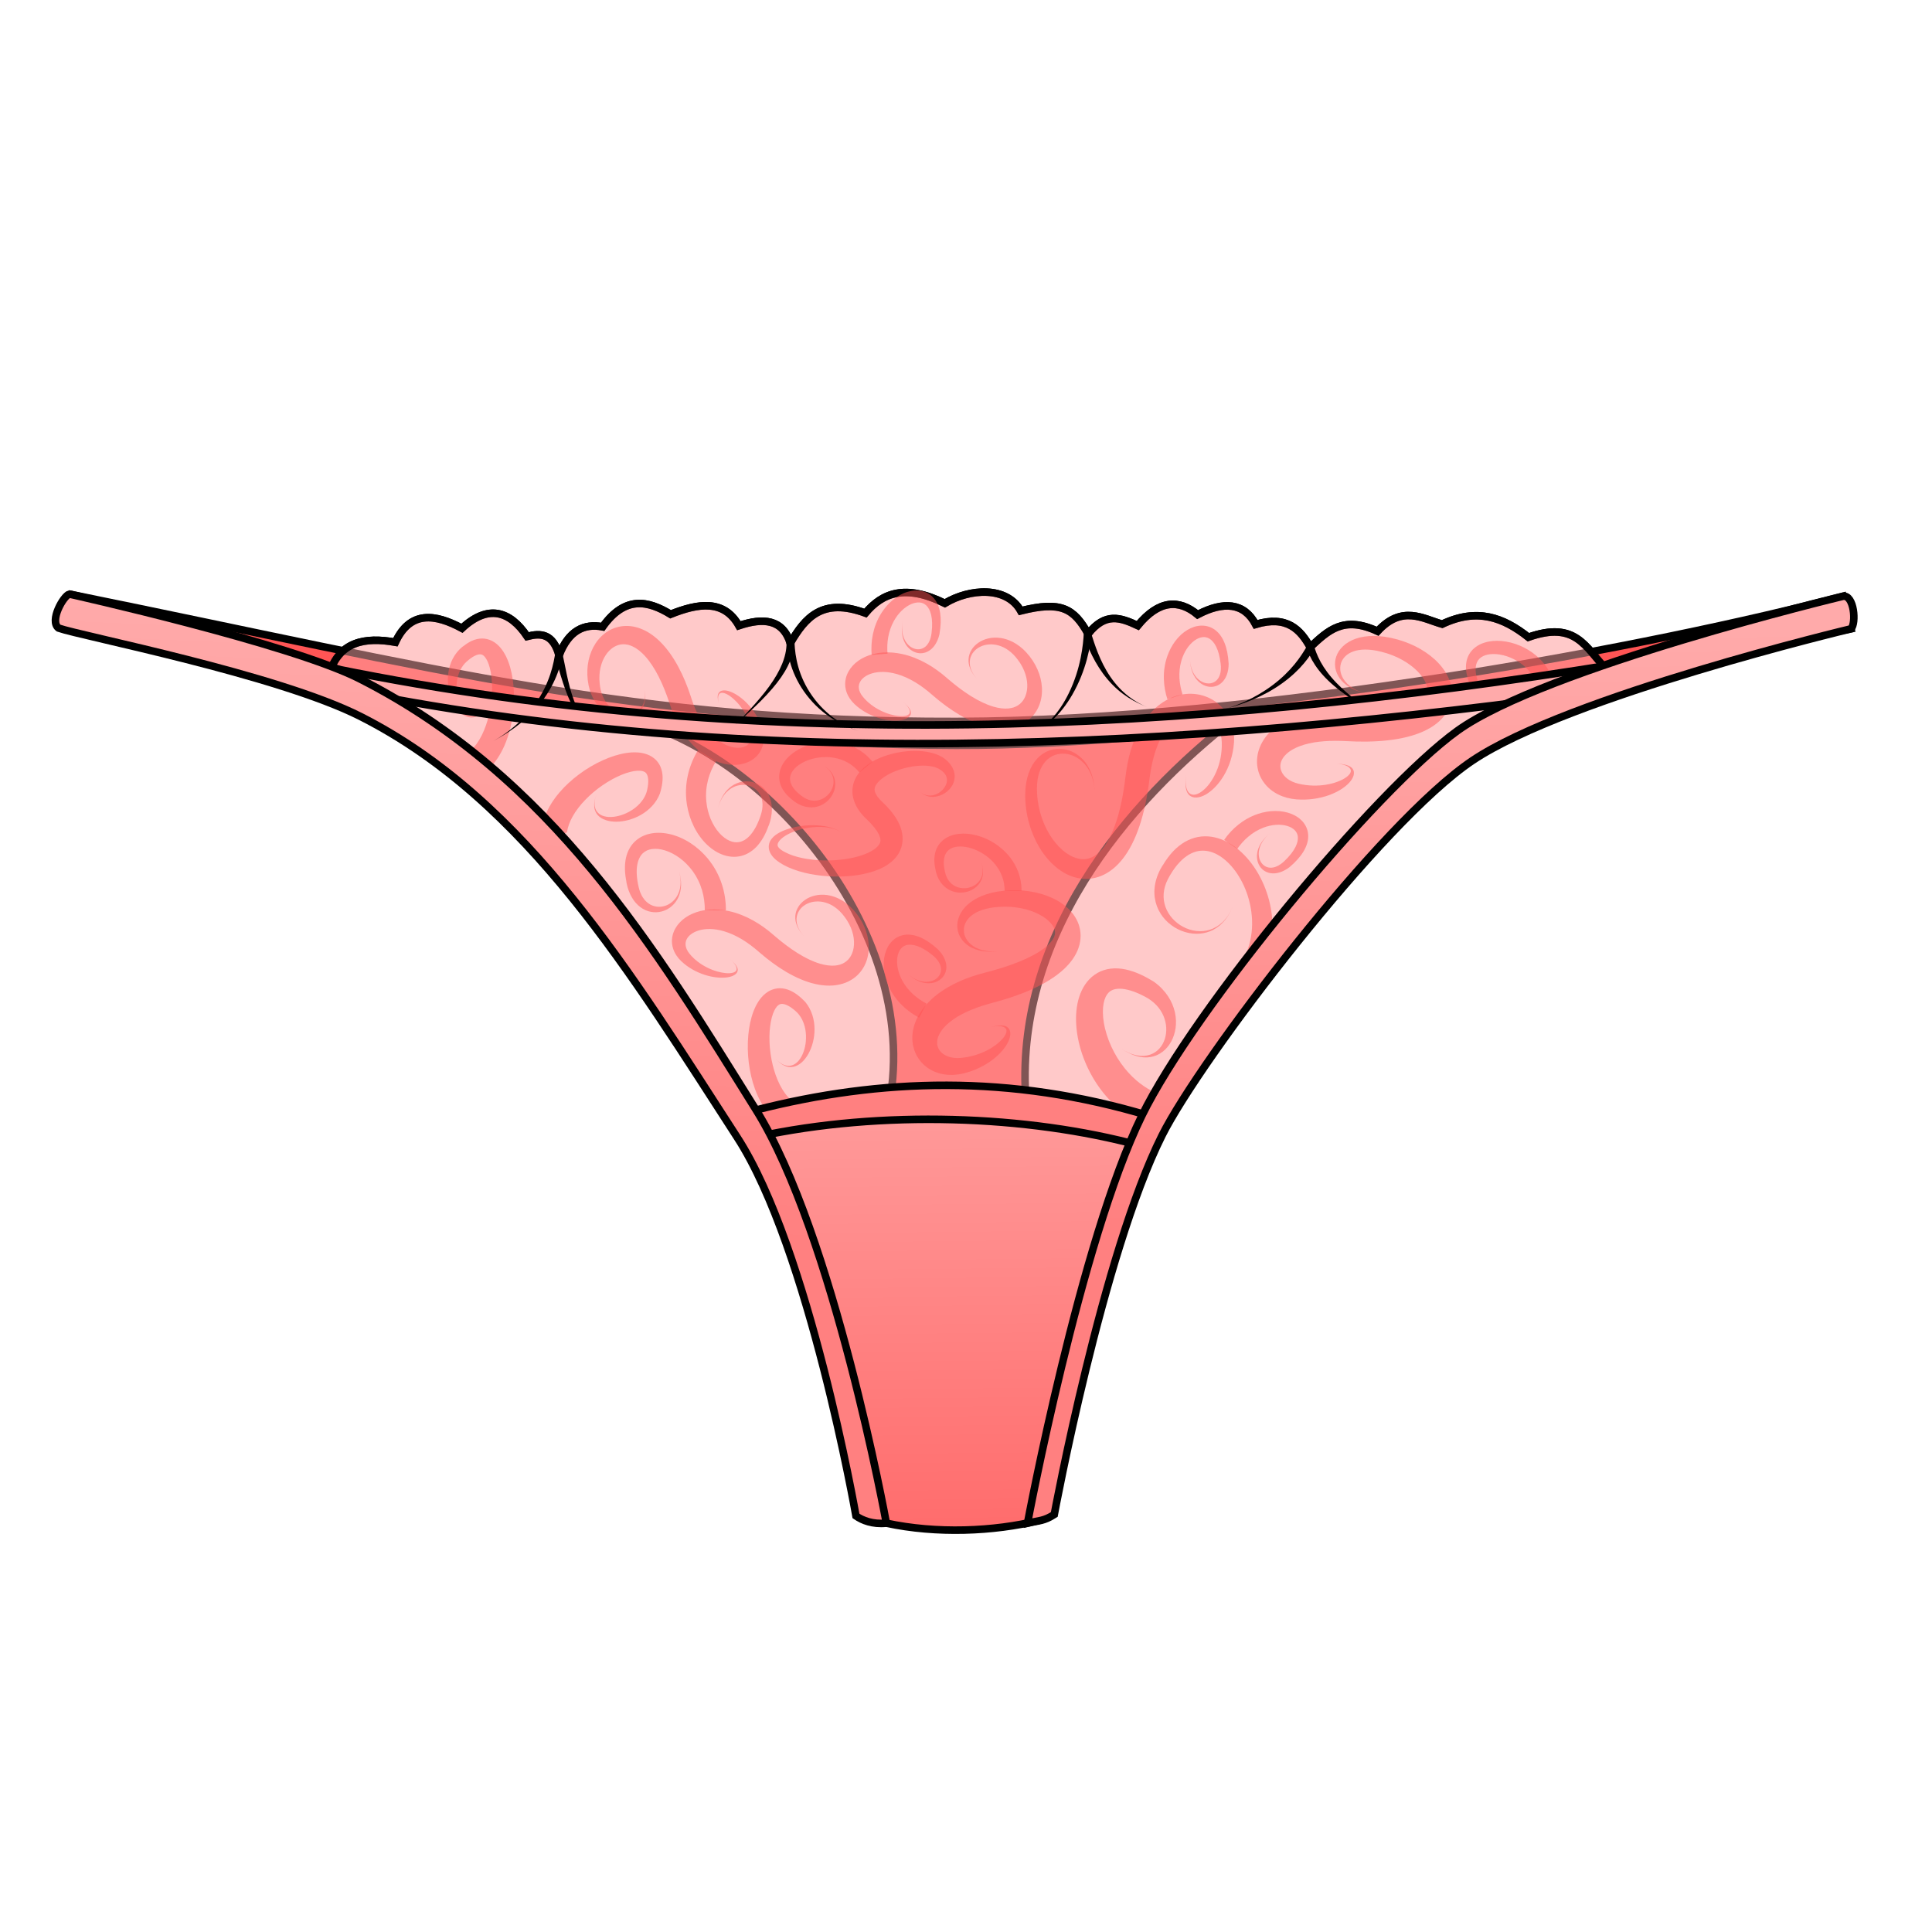 <?xml version="1.0" encoding="UTF-8"?>
<svg cursor="default" version="1.1" viewBox="0 0 256 256" xmlns="http://www.w3.org/2000/svg" xmlns:cc="http://creativecommons.org/ns#" xmlns:dc="http://purl.org/dc/elements/1.1/" xmlns:rdf="http://www.w3.org/1999/02/22-rdf-syntax-ns#" xmlns:xlink="http://www.w3.org/1999/xlink">
 <defs>
  <linearGradient id="innoGrad2">
   <stop stop-color="#ff8080" offset="0"/>
   <stop stop-color="#faa" offset="1"/>
  </linearGradient>
  <linearGradient id="linearGradient2628" x1="125.02" x2="126.1" y1="127.19" y2="231.05" gradientUnits="userSpaceOnUse">
   <stop stop-color="#faa" offset="0"/>
   <stop stop-color="#f55" offset="1"/>
  </linearGradient>
  <linearGradient id="linearGradient2636" x1="87.864" x2="91.39" y1="163.8" y2="82.983" gradientUnits="userSpaceOnUse" xlink:href="#innoGrad2"/>
  <linearGradient id="linearGradient2644" x1="186.85" x2="185.49" y1="161.63" y2="84.339" gradientUnits="userSpaceOnUse" xlink:href="#innoGrad2"/>
 </defs>
 <path d="m99.906 148.81c-14.39-22.191-30.178-43.62-56.334-59.394 1.343-4.454 4.786-5.03 8.821-4.317 1.967-4.242 5.303-3.742 8.82-1.849 3.435-3.186 6.331-2.347 8.639 1.08 1.807-0.47 3.421-0.392 4.229 2.509 1.26-3.277 3.301-4.25 5.777-3.784 2.988-4.187 6.057-3.448 8.997-1.659 3.654-1.464 7.069-2.003 9.05 1.511 3.255-1.084 5.779-0.869 6.819 2.305 1.952-3.338 4.215-6.082 9.953-3.972 2.253-2.691 5.299-3.871 10.522-1.297 3.302-1.991 8.211-2.288 10.05 1 5.349-1.342 7.029-0.348 8.933 3.05 2.276-2.871 4.256-2.182 6.582-1.099 2.781-3.394 5.438-3.522 7.929-1.453 3.466-1.82 6.174-1.567 7.685 1.297 4.183-1.251 5.943 0.717 7.228 3.018 2.391-2.217 4.396-4.211 8.935-2.11 3.243-3.539 6.044-1.649 8.555-0.942 4.647-2.198 8.114-0.885 11.424 1.733 6.295-2.219 7.549 1.356 10.273 4.166-24.345 13.28-45.111 32.48-60.068 61.288-17.271-5.226-34.826-6.33-52.819-1.081z" fill="#faa" fill-opacity=".251" fill-rule="evenodd" stroke="#000" stroke-width="1px"/>
 <g fill-rule="evenodd" stroke="#000" stroke-width="1px">
  <path d="m117.45 201.83c6.613 1.415 14.16 1.142 20.326-0.384l13.902-52.062c-12.276-2.079-30.663-5.298-51.775-0.575z" fill="url(#linearGradient2628)"/>
  <path d="m118.03 145.07c3.542-23.303-18.666-47.799-37.776-50.336 28.217 2.802 56.298 4.28 83.798 0.096-15.211 11.783-29.809 29.602-28.093 51.295z" fill="#f55"/>
  <path d="m9.204 78.72-0.096 3.643c52.2 10.231 80.667 16.267 117.55 16.395 31.708 0.111 80.917-8.12 118.6-15.436l-1.055-4.315c-24.33 6.432-76.897 16.495-117.45 16.587-42.775 0.097-67.914-6.79-117.55-16.875z" fill="#f55"/>
  <path d="m99.906 148.81c-14.39-22.191-30.178-43.62-56.334-59.394 1.343-4.454 4.786-5.03 8.821-4.317 1.967-4.242 5.303-3.742 8.82-1.849 3.435-3.186 6.331-2.347 8.639 1.08 1.807-0.47 3.421-0.392 4.229 2.509 1.26-3.277 3.301-4.25 5.777-3.784 2.988-4.187 6.057-3.448 8.997-1.659 3.654-1.464 7.069-2.003 9.05 1.511 3.255-1.084 5.779-0.869 6.819 2.305 1.952-3.338 4.215-6.082 9.953-3.972 2.253-2.691 5.299-3.871 10.522-1.297 3.302-1.991 8.211-2.288 10.05 1 5.349-1.342 7.029-0.348 8.933 3.05 2.276-2.871 4.256-2.182 6.582-1.099 2.781-3.394 5.438-3.522 7.929-1.453 3.466-1.82 6.174-1.567 7.685 1.297 4.183-1.251 5.943 0.717 7.228 3.018 2.391-2.217 4.396-4.211 8.935-2.11 3.243-3.539 6.044-1.649 8.555-0.942 4.647-2.198 8.114-0.885 11.424 1.733 6.295-2.219 7.549 1.356 10.273 4.166-24.345 13.28-45.111 32.48-60.068 61.288-17.271-5.226-34.826-6.33-52.819-1.081z" fill="#faa" fill-opacity=".502"/>
 </g>
 <g fill="#f55" fill-opacity=".502">
  <path d="m94.786 120.62s1.399 7e-3 1.399 7e-3c0.011-2.248-0.649-4.765-2.439-6.91-1.314-1.575-3.148-2.8-5.114-3.219-0.883-0.188-1.798-0.211-2.653 4e-3 -0.83 0.209-1.592 0.641-2.165 1.334-0.558 0.675-0.891 1.543-0.982 2.571-0.09 1.01 0.052 2.186 0.447 3.531-0.12-0.41-0.223-0.824-0.308-1.243 0.062 0.431 0.167 0.855 0.315 1.266 0.492 1.371 1.324 2.232 2.245 2.639 0.96 0.425 1.941 0.332 2.71-0.03 0.878-0.413 1.476-1.155 1.771-1.984 0.395-1.112 0.239-2.292-0.106-3.33 0.35 1.05 0.42 2.235-0.074 3.254-0.367 0.757-1.008 1.321-1.788 1.544-0.689 0.197-1.434 0.108-2.06-0.307-0.588-0.39-1.1-1.087-1.358-2.192l0.006 0.023c-0.293-1.245-0.324-2.227-0.194-2.972 0.13-0.749 0.417-1.237 0.742-1.547 0.329-0.314 0.746-0.493 1.22-0.558 0.502-0.069 1.08-0.011 1.689 0.174 1.372 0.418 2.684 1.405 3.624 2.661 1.253 1.675 1.685 3.556 1.677 5.276 0 0 1.399 7e-3 1.399 7e-3z"/>
  <path d="m105.32 148.06c-0.15-0.06-0.239-0.561-0.242-1.055-2e-3 -0.49 0.084-0.953 5.2e-4 -1.018-0.231-0.18-0.481-0.411-0.738-0.708-0.448-0.52-0.91-1.237-1.315-2.201-0.664-1.578-1.103-3.668-1.068-5.777 0.015-0.916 0.121-1.768 0.311-2.478 0.186-0.693 0.428-1.162 0.667-1.444 0.11-0.129 0.217-0.217 0.319-0.271 0.101-0.054 0.231-0.093 0.413-0.083 0.381 0.02 0.983 0.258 1.787 0.982l-0.027-0.028c0.689 0.603 1.117 1.472 1.289 2.455 0.178 1.02 0.064 2.064-0.226 2.896-0.155 0.445-0.358 0.824-0.59 1.121-0.251 0.322-0.535 0.545-0.837 0.667-0.344 0.139-0.708 0.144-1.075 0.024-0.454-0.149-0.871-0.476-1.224-0.882 0.351 0.402 0.748 0.755 1.195 0.956 0.362 0.163 0.756 0.227 1.175 0.14 0.37-0.078 0.744-0.271 1.1-0.588 0.327-0.291 0.632-0.679 0.893-1.15 0.482-0.871 0.815-2.039 0.803-3.285-0.011-1.186-0.339-2.482-1.216-3.555l5e-3 7e-3c-0.011-0.011-0.021-0.023-0.032-0.034-0.862-0.909-1.747-1.52-2.667-1.727-0.475-0.107-0.951-0.104-1.41 0.015-0.462 0.12-0.871 0.347-1.224 0.639-0.709 0.586-1.206 1.44-1.547 2.335-0.362 0.95-0.582 2.03-0.684 3.123-0.234 2.491 0.124 5.056 0.861 7.104 0.457 1.271 1.052 2.335 1.742 3.184 0.397 0.489 0.815 0.895 1.242 1.228 0.16 0.125 0.714 8e-3 1.228-0.186 0.507-0.191 0.964-0.456 1.09-0.405z"/>
  <path d="m164.06 130.45 1.034 1.023c2.077-2.1 3.603-5.13 3.521-8.952-0.061-2.803-1.018-5.766-2.783-8.108-0.792-1.051-1.746-1.968-2.82-2.616-1.036-0.625-2.196-1.007-3.402-0.982-1.187 0.025-2.35 0.442-3.41 1.294-1.039 0.834-1.966 2.073-2.756 3.743 0.213-0.45 0.445-0.889 0.698-1.318-0.283 0.422-0.521 0.873-0.71 1.345-0.352 0.878-0.494 1.726-0.466 2.52 0.028 0.801 0.229 1.532 0.545 2.172 0.659 1.336 1.803 2.261 2.985 2.743 1.352 0.551 2.722 0.529 3.844 0.083 0.659-0.262 1.219-0.661 1.685-1.15 0.574-0.603 0.985-1.322 1.285-2.055-0.301 0.734-0.733 1.441-1.331 2.008-0.485 0.459-1.057 0.807-1.706 1.004-1.103 0.336-2.374 0.213-3.532-0.411-1.024-0.552-1.895-1.472-2.307-2.62-0.196-0.546-0.285-1.138-0.239-1.76 0.045-0.614 0.221-1.264 0.566-1.939l-0.013 0.027c0.789-1.499 1.642-2.471 2.47-3.051 0.827-0.58 1.632-0.772 2.374-0.728 0.768 0.045 1.538 0.348 2.271 0.862 0.764 0.536 1.471 1.291 2.071 2.188 1.348 2.015 2.016 4.495 1.976 6.761-0.053 3.019-1.295 5.289-2.883 6.895l1.034 1.023z"/>
  <path d="m131.05 136.16c0.53-0.155 1.052-0.27 1.499-0.284 0.187-6e-3 0.364 7e-3 0.524 0.043 0.148 0.034 0.287 0.09 0.407 0.178 0.114 0.083 0.21 0.194 0.278 0.334 0.065 0.133 0.103 0.287 0.112 0.457 0.017 0.321-0.068 0.697-0.252 1.101-0.341 0.749-1.038 1.626-2.082 2.423-0.996 0.76-2.31 1.448-3.886 1.829-1.744 0.41-3.397 0.158-4.668-0.701-1.356-0.917-2.116-2.422-2.095-4.08 0.024-1.871 1.008-3.614 2.467-4.987 1.763-1.659 4.123-2.724 6.335-3.37 0.253-0.074 0.52-0.147 0.803-0.219 3.471-0.886 6.287-1.994 7.945-3.301 0.63-0.497 0.981-0.938 1.166-1.289 0.159-0.303 0.224-0.587 0.184-0.884-0.041-0.303-0.2-0.685-0.573-1.108-0.359-0.406-0.885-0.814-1.579-1.167-1.353-0.69-3.223-1.11-5.29-0.962-1.685 0.102-2.824 0.545-3.539 1.087-0.746 0.565-1.089 1.278-1.091 1.98-3e-3 0.81 0.445 1.581 1.217 2.107 1.036 0.707 2.413 0.839 3.677 0.637-1.247 0.199-2.635 0.19-3.82-0.392-0.878-0.431-1.631-1.19-1.87-2.252-0.212-0.944 0.013-2.083 0.919-3.096 0.856-0.958 2.265-1.735 4.256-2.091 2.374-0.403 4.699-0.169 6.589 0.526 0.97 0.357 1.85 0.844 2.571 1.454 0.748 0.632 1.348 1.418 1.673 2.346 0.349 0.998 0.342 2.059-6e-3 3.089-0.368 1.089-1.085 2.056-1.992 2.89-2.239 2.06-5.799 3.474-9.404 4.418-0.24 0.063-0.466 0.127-0.679 0.188-1.923 0.562-3.667 1.312-4.935 2.316-1.026 0.811-1.531 1.628-1.683 2.313-0.128 0.575-0.033 1.185 0.439 1.689 0.454 0.485 1.32 0.909 2.63 0.797 1.322-0.115 2.502-0.496 3.462-0.985 1.006-0.512 1.732-1.119 2.15-1.632 0.225-0.276 0.358-0.521 0.418-0.72 0.032-0.105 0.043-0.199 0.037-0.284-6e-3 -0.089-0.034-0.173-0.087-0.25-0.058-0.083-0.145-0.156-0.264-0.215-0.128-0.063-0.286-0.105-0.467-0.124-0.434-0.048-0.963 0.034-1.495 0.189z"/>
  <path d="m96.754 127.14c0.347 0.282 0.651 0.575 0.829 0.862 0.075 0.121 0.13 0.243 0.155 0.365 0.023 0.114 0.022 0.231-0.015 0.347-0.035 0.11-0.099 0.214-0.193 0.309-0.089 0.09-0.204 0.171-0.341 0.241-0.26 0.131-0.603 0.223-1.013 0.264-0.759 0.076-1.768-0.02-2.845-0.372-1.023-0.335-2.119-0.906-3.051-1.785-0.511-0.488-0.878-1.039-1.077-1.638-0.202-0.608-0.22-1.237-0.067-1.841 0.155-0.614 0.48-1.171 0.917-1.641 0.453-0.487 1.024-0.88 1.666-1.166 1.429-0.639 3.142-0.736 4.852-0.363 2.265 0.493 4.283 1.737 5.88 3.129 0.055 0.048 0.11 0.096 0.164 0.142 2.029 1.747 4.137 3.149 6.071 3.711 0.751 0.218 1.406 0.287 1.963 0.238 0.506-0.045 0.934-0.188 1.285-0.414 0.334-0.214 0.624-0.517 0.841-0.921 0.21-0.391 0.351-0.875 0.383-1.437 0.062-1.093-0.297-2.433-1.259-3.7-0.767-1.034-1.647-1.612-2.493-1.866-0.892-0.268-1.751-0.178-2.42 0.13-0.36 0.166-0.663 0.394-0.896 0.662-0.253 0.292-0.421 0.628-0.499 0.988-0.088 0.409-0.058 0.834 0.073 1.25 0.162 0.515 0.468 0.983 0.833 1.383-0.364-0.398-0.69-0.853-0.896-1.36-0.167-0.411-0.252-0.85-0.216-1.303 0.031-0.4 0.157-0.805 0.392-1.186 0.216-0.351 0.523-0.676 0.915-0.944 0.726-0.495 1.754-0.792 2.925-0.625 1.121 0.16 2.333 0.743 3.419 1.913 1.28 1.403 1.975 3.057 2.068 4.634 0.048 0.812-0.064 1.605-0.341 2.329-0.289 0.755-0.753 1.421-1.378 1.944-0.663 0.554-1.467 0.914-2.355 1.078-0.961 0.177-1.987 0.121-3.027-0.118-2.591-0.595-5.167-2.285-7.322-4.142-0.059-0.051-0.119-0.103-0.18-0.156-1.372-1.201-2.928-2.209-4.593-2.692-1.252-0.363-2.405-0.375-3.329-0.097-0.413 0.125-0.76 0.302-1.032 0.512-0.261 0.201-0.452 0.431-0.569 0.674-0.113 0.235-0.169 0.506-0.127 0.815 0.043 0.309 0.188 0.674 0.503 1.064 0.651 0.807 1.495 1.423 2.358 1.853 0.903 0.45 1.784 0.676 2.455 0.733 0.362 0.031 0.66 0.013 0.885-0.04 0.119-0.028 0.217-0.065 0.295-0.109 0.082-0.046 0.144-0.102 0.187-0.166 0.046-0.069 0.073-0.152 0.074-0.249 0.001-0.105-0.027-0.223-0.083-0.347-0.136-0.3-0.422-0.61-0.771-0.894z"/>
  <path d="m157.18 102.71c-0.093 0.599-0.105 1.186 0.018 1.662 0.051 0.199 0.125 0.371 0.219 0.513 0.088 0.131 0.191 0.231 0.307 0.301 0.109 0.065 0.228 0.102 0.356 0.114 0.122 0.011 0.254-2e-3 0.396-0.039 0.269-0.071 0.576-0.232 0.903-0.496 0.607-0.49 1.274-1.331 1.774-2.477 0.477-1.093 0.786-2.432 0.739-3.922-0.048-1.483-0.688-2.546-1.486-3.172-0.851-0.668-1.898-0.87-2.874-0.676-1.112 0.221-2.176 0.953-3.053 2.186-1.103 1.552-1.744 3.65-2.079 5.891-0.031 0.206-0.061 0.424-0.089 0.653-0.266 2.183-0.696 4.371-1.369 6.331-0.554 1.617-1.269 3.067-2.178 4.224-0.812 1.034-1.781 1.833-2.898 2.277-1.043 0.414-2.135 0.485-3.204 0.234-1.001-0.236-1.939-0.744-2.775-1.444-0.807-0.676-1.53-1.539-2.135-2.536-1.177-1.941-1.923-4.423-1.909-7.045 0.025-2.195 0.661-3.785 1.606-4.789 0.994-1.056 2.246-1.389 3.352-1.26 1.254 0.146 2.306 0.858 3.011 1.781 0.95 1.244 1.24 2.774 1.224 4.168 0.017-1.408-0.367-2.914-1.393-4.027-0.762-0.826-1.801-1.325-2.874-1.3-0.942 0.022-1.85 0.45-2.484 1.337-0.602 0.842-0.995 2.154-0.862 4.048 0.145 2.321 0.961 4.416 2.063 5.951 0.565 0.787 1.19 1.407 1.819 1.847 0.654 0.457 1.285 0.701 1.851 0.776 0.586 0.077 1.12-0.022 1.615-0.272 0.544-0.274 1.099-0.76 1.633-1.519 0.605-0.859 1.139-2.006 1.586-3.425 0.54-1.716 0.906-3.684 1.148-5.737 0.03-0.26 0.064-0.509 0.099-0.746 0.376-2.511 1.216-5.189 2.861-7.235 1.346-1.675 3.131-2.773 5.11-2.938 1.724-0.144 3.415 0.454 4.63 1.689 1.155 1.174 1.802 2.848 1.668 4.769-0.128 1.745-0.671 3.239-1.365 4.396-0.727 1.213-1.614 2.053-2.411 2.495-0.431 0.239-0.839 0.365-1.199 0.38-0.191 8e-3 -0.366-0.014-0.523-0.066-0.165-0.054-0.306-0.138-0.424-0.246-0.124-0.114-0.221-0.254-0.294-0.411-0.079-0.169-0.133-0.361-0.166-0.568-0.078-0.494-0.04-1.08 0.053-1.677z"/>
  <path d="m154.25 147.5c-0.242-0.057-0.544-0.706-0.755-1.368-0.209-0.656-0.328-1.315-0.484-1.388-1.269-0.593-2.693-1.581-3.997-3.209-1.343-1.677-2.401-3.872-2.755-6.064-0.154-0.952-0.157-1.812-0.024-2.513 0.125-0.661 0.36-1.13 0.65-1.426 0.272-0.277 0.715-0.531 1.507-0.521 0.801 0.01 1.905 0.296 3.334 1.058l-0.035-0.021c1.244 0.645 2.041 1.558 2.468 2.546 0.45 1.041 0.478 2.143 0.19 3.058-0.155 0.49-0.398 0.921-0.71 1.27-0.339 0.379-0.757 0.657-1.23 0.82-0.538 0.185-1.127 0.215-1.732 0.105-0.749-0.136-1.471-0.475-2.112-0.907 0.639 0.43 1.343 0.804 2.089 1.009 0.602 0.166 1.222 0.218 1.836 0.108 0.543-0.097 1.073-0.321 1.555-0.689 0.443-0.338 0.836-0.791 1.141-1.348 0.565-1.03 0.826-2.418 0.494-3.897-0.319-1.421-1.183-2.883-2.759-4.021l8e-3 6e-3c-0.015-9e-3 -0.029-0.018-0.044-0.027-1.543-0.967-2.963-1.545-4.261-1.716-1.346-0.178-2.572 0.082-3.583 0.793-1.02 0.717-1.666 1.783-2.033 2.915-0.383 1.182-0.487 2.498-0.397 3.793 0.204 2.957 1.393 5.911 3.031 8.203 1.627 2.276 3.586 3.785 5.498 4.679 0.255 0.119 0.963-0.171 1.628-0.528 0.656-0.353 1.264-0.769 1.482-0.718z"/>
  <path d="m121.82 104.81c0.224 0.238 0.513 0.433 0.863 0.533 0.283 0.081 0.592 0.096 0.911 0.035 0.543-0.105 1.093-0.432 1.469-0.924 0.169-0.22 0.293-0.463 0.358-0.712 0.063-0.239 0.069-0.472 0.018-0.69-0.049-0.21-0.152-0.412-0.318-0.607-0.165-0.193-0.407-0.394-0.755-0.587-0.325-0.176-0.76-0.303-1.291-0.365-0.535-0.062-1.139-0.054-1.772 0.02-1.337 0.156-2.675 0.59-3.686 1.16-0.541 0.305-0.953 0.628-1.239 0.939-0.31 0.337-0.435 0.62-0.474 0.827-0.039 0.208-5e-3 0.416 0.1 0.655 0.148 0.336 0.444 0.738 0.937 1.199 0.047 0.044 0.092 0.087 0.137 0.13 0.854 0.821 1.665 1.8 2.129 2.887 0.403 0.944 0.554 2.005 0.2 3.052-0.309 0.912-0.942 1.632-1.74 2.175-0.728 0.496-1.615 0.862-2.589 1.12-1.804 0.478-4.036 0.614-6.218 0.376-2.067-0.225-4.127-0.793-5.584-1.756-0.601-0.405-1.034-0.856-1.254-1.353-0.112-0.254-0.165-0.513-0.157-0.77 8e-3 -0.259 0.078-0.496 0.187-0.707 0.217-0.419 0.592-0.745 0.998-0.997 0.429-0.266 0.942-0.482 1.479-0.647 1.201-0.371 2.539-0.506 3.699-0.444 0.685 0.036 1.297 0.139 1.827 0.288 0.655 0.184 1.155 0.43 1.541 0.687-0.387-0.258-0.9-0.482-1.558-0.62-0.532-0.112-1.143-0.163-1.812-0.138-1.138 0.043-2.413 0.311-3.48 0.8-0.479 0.22-0.894 0.475-1.201 0.749-0.301 0.269-0.463 0.525-0.504 0.733-0.019 0.097-0.01 0.175 0.013 0.241 0.022 0.063 0.062 0.133 0.125 0.209 0.131 0.16 0.387 0.382 0.892 0.635 1.241 0.643 3.039 1.005 4.934 1.061 1.996 0.059 3.92-0.221 5.347-0.73 0.767-0.274 1.336-0.592 1.716-0.913 0.411-0.346 0.545-0.64 0.582-0.849 0.039-0.215 9e-3 -0.525-0.208-0.967-0.274-0.558-0.784-1.198-1.508-1.894-0.036-0.035-0.073-0.07-0.111-0.105-0.677-0.637-1.328-1.45-1.657-2.423-0.278-0.822-0.306-1.707 8e-3 -2.572 0.271-0.748 0.762-1.382 1.374-1.906 0.563-0.482 1.244-0.882 1.988-1.202 1.379-0.593 3.056-0.943 4.657-0.95 0.768-0.003 1.528 0.073 2.22 0.247 0.683 0.172 1.322 0.445 1.833 0.849 0.448 0.36 0.774 0.755 0.982 1.169 0.212 0.42 0.293 0.841 0.273 1.237-0.02 0.403-0.143 0.765-0.319 1.075-0.182 0.321-0.425 0.592-0.688 0.808-0.587 0.482-1.28 0.704-1.88 0.71-0.356 4e-3 -0.675-0.065-0.955-0.184-0.344-0.146-0.618-0.363-0.84-0.599z"/>
  <path d="m134.24 118.06 1.125 7e-3c0.01-1.72-0.594-3.612-2.17-5.193-1.153-1.157-2.735-2.027-4.399-2.317-0.748-0.13-1.515-0.142-2.228 0.012-0.689 0.148-1.34 0.455-1.843 0.964-0.497 0.503-0.808 1.162-0.895 1.952-0.086 0.77 0.042 1.654 0.388 2.649-0.105-0.301-0.195-0.608-0.27-0.918 0.057 0.323 0.149 0.638 0.277 0.939 0.215 0.507 0.504 0.92 0.84 1.241 0.339 0.325 0.72 0.551 1.11 0.692 0.813 0.296 1.649 0.225 2.314-0.042 0.763-0.305 1.296-0.852 1.561-1.469 0.354-0.823 0.218-1.689-0.085-2.448 0.307 0.771 0.369 1.639-0.056 2.377-0.314 0.545-0.867 0.955-1.556 1.116-0.61 0.143-1.288 0.076-1.864-0.245-0.274-0.152-0.521-0.36-0.726-0.626-0.203-0.263-0.369-0.587-0.48-0.98l7e-3 0.021c-0.256-0.904-0.28-1.601-0.174-2.117 0.106-0.513 0.339-0.846 0.614-1.065 0.287-0.228 0.668-0.371 1.122-0.423 0.475-0.054 1.015-7e-3 1.575 0.137 1.259 0.323 2.432 1.074 3.254 1.992 1.089 1.217 1.442 2.55 1.435 3.737l1.125 7e-3z"/>
  <path d="m122.29 133.92s0.489-0.933 0.489-0.933c-1.255-0.658-2.456-1.649-3.218-3.051-0.57-1.049-0.807-2.197-0.644-3.151 0.072-0.421 0.219-0.773 0.422-1.036 0.191-0.247 0.447-0.436 0.792-0.523 0.344-0.087 0.808-0.08 1.402 0.127 0.588 0.205 1.282 0.597 2.066 1.244l-0.012-0.011c0.705 0.579 1.016 1.153 1.089 1.639 0.077 0.514-0.104 0.989-0.476 1.336-0.423 0.395-1.046 0.581-1.712 0.524-0.894-0.076-1.708-0.562-2.329-1.168 0.616 0.601 1.396 1.139 2.308 1.314 0.677 0.13 1.399 0.045 1.986-0.341 0.518-0.34 0.925-0.922 0.948-1.696 0.022-0.738-0.311-1.573-1.099-2.38l2e-3 2e-3 -0.014-0.013c-0.811-0.744-1.583-1.264-2.308-1.582-0.735-0.322-1.439-0.442-2.09-0.355-0.673 0.09-1.247 0.395-1.693 0.847-0.458 0.463-0.761 1.059-0.932 1.693-0.379 1.409-0.122 3.019 0.542 4.413 0.903 1.895 2.435 3.22 3.989 4.034 0 0 0.489-0.933 0.489-0.933z"/>
  <path d="m114.75 101.65 0.873-0.71c-1.086-1.334-2.755-2.41-4.977-2.628-1.625-0.16-3.399 0.175-4.869 1.009-0.66 0.375-1.259 0.854-1.712 1.426-0.437 0.552-0.745 1.203-0.81 1.916-0.064 0.704 0.116 1.411 0.55 2.076 0.424 0.649 1.084 1.25 1.984 1.798-0.273-0.166-0.537-0.345-0.792-0.537 0.249 0.213 0.521 0.397 0.811 0.549 0.488 0.255 0.974 0.39 1.438 0.424 0.469 0.035 0.906-0.033 1.297-0.171 0.815-0.289 1.415-0.875 1.76-1.504 0.395-0.721 0.458-1.482 0.271-2.126-0.25-0.86-0.906-1.442-1.622-1.835 0.727 0.4 1.327 1.03 1.468 1.871 0.104 0.62-0.062 1.289-0.491 1.851-0.38 0.498-0.946 0.878-1.594 0.996-0.308 0.056-0.631 0.053-0.959-0.022-0.324-0.074-0.658-0.218-0.994-0.451l0.019 0.012c-0.772-0.535-1.234-1.057-1.48-1.523-0.245-0.463-0.276-0.868-0.203-1.213 0.076-0.359 0.279-0.711 0.597-1.04 0.332-0.344 0.779-0.651 1.302-0.896 1.177-0.551 2.56-0.718 3.778-0.531 1.615 0.247 2.735 1.051 3.484 1.972l0.873-0.71z"/>
  <path d="m93.684 100.13-1.195-0.727c-1.169 1.921-1.901 4.417-1.474 7.178 0.314 2.028 1.253 4.022 2.721 5.395 0.66 0.617 1.432 1.108 2.275 1.365 0.819 0.249 1.695 0.272 2.543-0.027 0.826-0.291 1.559-0.863 2.167-1.696 0.598-0.819 1.083-1.9 1.438-3.256-0.108 0.413-0.234 0.821-0.377 1.224 0.169-0.402 0.298-0.819 0.383-1.247 0.285-1.429 0.016-2.595-0.562-3.419-0.603-0.859-1.491-1.286-2.337-1.372-0.965-0.099-1.86 0.228-2.54 0.787-0.912 0.748-1.387 1.84-1.626 2.908 0.242-1.08 0.793-2.131 1.742-2.75 0.704-0.459 1.545-0.612 2.328-0.4 0.691 0.187 1.285 0.647 1.607 1.326 0.303 0.637 0.382 1.499 0.033 2.578l6e-3 -0.023c-0.391 1.218-0.871 2.075-1.366 2.647-0.498 0.575-0.995 0.845-1.433 0.943-0.444 0.099-0.893 0.038-1.333-0.151-0.466-0.2-0.931-0.547-1.357-1.02-0.96-1.066-1.575-2.588-1.732-4.149-0.21-2.081 0.39-3.916 1.284-5.385l-1.195-0.727z"/>
  <path d="m95.362 93.529c-0.152-0.42-0.261-0.829-0.266-1.166-0.002-0.142 0.014-0.275 0.056-0.393 0.039-0.11 0.101-0.209 0.192-0.29 0.086-0.076 0.195-0.132 0.325-0.165 0.123-0.031 0.263-0.041 0.417-0.03 0.29 0.022 0.631 0.12 1.004 0.296 0.689 0.326 1.505 0.929 2.246 1.786 0.704 0.814 1.348 1.869 1.694 3.103 0.187 0.682 0.216 1.343 0.078 1.958-0.141 0.625-0.45 1.174-0.892 1.612-0.45 0.446-1.015 0.756-1.632 0.933-0.64 0.184-1.331 0.225-2.029 0.14-1.554-0.19-3.071-0.99-4.345-2.191-1.686-1.591-2.774-3.697-3.424-5.713-0.023-0.07-0.045-0.139-0.067-0.207-0.837-2.543-1.92-4.831-3.288-6.31-0.531-0.574-1.057-0.972-1.559-1.216-0.457-0.223-0.897-0.32-1.315-0.309-0.396 0.011-0.801 0.122-1.196 0.356-0.381 0.226-0.752 0.569-1.069 1.033-0.617 0.905-1 2.237-0.83 3.82 0.124 1.281 0.58 2.23 1.173 2.885 0.626 0.69 1.408 1.056 2.141 1.137 0.394 0.043 0.771 0.004 1.109-0.106 0.367-0.119 0.685-0.321 0.937-0.59 0.287-0.305 0.48-0.684 0.582-1.109 0.126-0.525 0.106-1.083-6.57e-4 -1.615 0.106 0.529 0.151 1.086 0.066 1.627-0.069 0.438-0.223 0.858-0.486 1.228-0.233 0.327-0.549 0.609-0.947 0.814-0.366 0.189-0.796 0.31-1.271 0.337-0.877 0.05-1.911-0.226-2.829-0.973-0.878-0.715-1.616-1.84-1.943-3.403-0.374-1.862-0.115-3.638 0.618-5.037 0.378-0.72 0.882-1.342 1.493-1.819 0.637-0.498 1.378-0.83 2.183-0.955 0.853-0.133 1.728-0.027 2.574 0.291 0.915 0.344 1.765 0.921 2.533 1.662 1.913 1.846 3.248 4.623 4.137 7.325 0.024 0.074 0.049 0.15 0.073 0.226 0.556 1.737 1.369 3.403 2.547 4.675 0.885 0.956 1.867 1.562 2.802 1.799 0.418 0.106 0.807 0.133 1.148 0.094 0.327-0.038 0.609-0.136 0.835-0.284 0.218-0.143 0.406-0.346 0.529-0.633 0.123-0.287 0.186-0.674 0.118-1.171-0.142-1.027-0.547-1.99-1.065-2.803-0.542-0.851-1.18-1.499-1.725-1.895-0.295-0.213-0.559-0.351-0.779-0.422-0.116-0.037-0.219-0.056-0.309-0.059-0.094-0.003-0.176 0.013-0.246 0.046-0.075 0.035-0.141 0.093-0.192 0.175-0.056 0.089-0.092 0.204-0.108 0.341-0.038 0.327 0.047 0.74 0.199 1.163z"/>
  <path d="m73.451 111.46c-0.022-0.16 0.371-0.485 0.8-0.73 0.425-0.243 0.871-0.396 0.886-0.5 0.043-0.29 0.121-0.621 0.254-0.991 0.232-0.646 0.629-1.4 1.269-2.228 1.047-1.355 2.651-2.765 4.504-3.773 0.805-0.438 1.598-0.765 2.311-0.949 0.694-0.179 1.222-0.2 1.585-0.13 0.166 0.032 0.295 0.083 0.393 0.145 0.096 0.062 0.194 0.155 0.276 0.319 0.17 0.342 0.259 0.983 0.024 2.039l0.011-0.037c-0.186 0.897-0.732 1.697-1.503 2.33-0.8 0.657-1.765 1.071-2.632 1.228-0.464 0.084-0.894 0.094-1.266 0.038-0.404-0.06-0.738-0.198-0.993-0.401-0.29-0.231-0.474-0.546-0.55-0.924-0.094-0.469-0.014-0.992 0.165-1.499-0.178 0.503-0.289 1.022-0.245 1.511 0.036 0.395 0.174 0.77 0.457 1.091 0.25 0.284 0.602 0.514 1.053 0.669 0.414 0.142 0.902 0.216 1.441 0.211 0.995-9e-3 2.176-0.294 3.255-0.918 1.027-0.593 1.994-1.517 2.497-2.808 0 0-0.003 8e-3 -0.003 8e-3 0.005-0.015 0.009-0.03 0.014-0.045 0.367-1.198 0.463-2.268 0.191-3.172-0.141-0.467-0.377-0.879-0.707-1.22-0.332-0.343-0.731-0.588-1.159-0.751-0.859-0.329-1.847-0.341-2.794-0.198-1.005 0.152-2.054 0.493-3.055 0.941-2.284 1.022-4.34 2.596-5.76 4.246-0.881 1.024-1.515 2.065-1.915 3.083-0.23 0.586-0.378 1.15-0.458 1.685-0.03 0.201 0.344 0.626 0.766 0.978 0.416 0.347 0.871 0.615 0.89 0.75z"/>
  <path d="m61.931 101.73c0.124-0.05 0.581 0.217 1.089 0.41 0.515 0.196 1.071 0.313 1.23 0.187 0.423-0.335 0.836-0.743 1.227-1.233 0.679-0.851 1.265-1.916 1.714-3.187 0.724-2.048 1.074-4.612 0.842-7.101-0.102-1.092-0.319-2.172-0.676-3.122-0.336-0.894-0.827-1.75-1.529-2.339-0.35-0.294-0.757-0.524-1.219-0.646-0.459-0.121-0.934-0.125-1.408-0.016-0.916 0.21-1.791 0.826-2.638 1.736 0.302-0.324 0.624-0.628 0.964-0.912-0.371 0.267-0.705 0.583-0.991 0.94-0.862 1.075-1.182 2.372-1.19 3.557-0.009 1.246 0.321 2.413 0.797 3.285 0.258 0.472 0.559 0.86 0.882 1.151 0.352 0.317 0.721 0.511 1.087 0.589 0.414 0.088 0.802 0.023 1.158-0.14 0.439-0.202 0.83-0.555 1.175-0.957-0.348 0.405-0.757 0.733-1.205 0.881-0.36 0.12-0.718 0.113-1.055-0.025-0.296-0.122-0.574-0.345-0.819-0.666-0.227-0.296-0.425-0.675-0.577-1.121-0.283-0.831-0.394-1.875-0.216-2.896 0.172-0.984 0.596-1.853 1.274-2.454l-0.027 0.028c0.792-0.723 1.38-0.956 1.744-0.974 0.174-0.008 0.293 0.031 0.386 0.083 0.093 0.052 0.195 0.137 0.3 0.264 0.231 0.279 0.468 0.746 0.65 1.44 0.186 0.711 0.289 1.563 0.303 2.48 0.031 2.111-0.402 4.202-1.057 5.78-0.4 0.964-0.854 1.68-1.294 2.198-0.252 0.297-0.496 0.525-0.721 0.704-0.081 0.064 0.015 0.527 0.022 1.019 0.007 0.496-0.073 1-0.221 1.06z"/>
  <path d="m119.71 93.075c0.347 0.282 0.651 0.575 0.829 0.862 0.075 0.121 0.13 0.243 0.155 0.365 0.023 0.114 0.022 0.231-0.015 0.347-0.035 0.11-0.099 0.214-0.193 0.309-0.089 0.09-0.204 0.171-0.341 0.241-0.26 0.131-0.603 0.223-1.013 0.264-0.759 0.076-1.768-0.02-2.845-0.372-1.023-0.335-2.119-0.906-3.051-1.785-0.511-0.488-0.878-1.039-1.077-1.638-0.202-0.608-0.22-1.237-0.067-1.841 0.155-0.614 0.48-1.171 0.917-1.641 0.453-0.487 1.024-0.88 1.666-1.166 1.429-0.639 3.142-0.736 4.852-0.363 2.265 0.493 4.283 1.737 5.88 3.129 0.055 0.048 0.11 0.096 0.164 0.142 2.029 1.747 4.137 3.149 6.071 3.711 0.751 0.218 1.406 0.287 1.963 0.238 0.506-0.045 0.934-0.188 1.285-0.414 0.334-0.214 0.624-0.517 0.841-0.921 0.21-0.391 0.351-0.875 0.383-1.437 0.062-1.093-0.297-2.433-1.259-3.7-0.767-1.034-1.647-1.612-2.493-1.866-0.892-0.268-1.751-0.178-2.42 0.13-0.36 0.166-0.663 0.394-0.896 0.662-0.253 0.292-0.421 0.628-0.499 0.988-0.088 0.409-0.058 0.834 0.073 1.25 0.162 0.515 0.468 0.983 0.833 1.383-0.364-0.398-0.69-0.853-0.896-1.36-0.167-0.411-0.252-0.85-0.216-1.303 0.031-0.4 0.157-0.805 0.392-1.186 0.216-0.351 0.523-0.676 0.915-0.944 0.726-0.495 1.754-0.792 2.925-0.625 1.121 0.16 2.333 0.743 3.419 1.913 1.28 1.403 1.975 3.057 2.068 4.634 0.048 0.812-0.064 1.605-0.341 2.329-0.289 0.755-0.753 1.421-1.378 1.944-0.663 0.554-1.467 0.914-2.355 1.078-0.961 0.177-1.987 0.121-3.027-0.118-2.591-0.595-5.167-2.285-7.322-4.142-0.059-0.051-0.119-0.103-0.18-0.156-1.372-1.201-2.928-2.209-4.593-2.692-1.252-0.363-2.405-0.375-3.329-0.096-0.413 0.125-0.76 0.302-1.032 0.512-0.261 0.201-0.452 0.431-0.569 0.674-0.113 0.235-0.169 0.506-0.127 0.815 0.043 0.309 0.188 0.674 0.503 1.064 0.651 0.807 1.495 1.423 2.358 1.853 0.903 0.45 1.784 0.676 2.455 0.733 0.362 0.031 0.66 0.013 0.885-0.04 0.119-0.028 0.217-0.065 0.295-0.109 0.082-0.046 0.144-0.102 0.187-0.166 0.046-0.069 0.073-0.152 0.074-0.249 1e-3 -0.105-0.027-0.223-0.083-0.347-0.136-0.3-0.422-0.61-0.771-0.894z"/>
  <path d="m116.55 86.699 1.05-0.086c-0.116-1.413 0.079-2.958 0.855-4.351 0.581-1.043 1.424-1.857 2.317-2.23 0.394-0.165 0.77-0.229 1.101-0.198 0.31 0.029 0.608 0.145 0.866 0.389 0.257 0.244 0.5 0.64 0.643 1.252 0.142 0.606 0.181 1.402 0.054 2.411l3e-3 -0.016c-0.112 0.906-0.43 1.475-0.801 1.797-0.393 0.34-0.891 0.442-1.383 0.313-0.56-0.146-1.051-0.572-1.359-1.166-0.414-0.796-0.439-1.743-0.259-2.592-0.178 0.842-0.215 1.789 0.125 2.653 0.253 0.642 0.711 1.205 1.351 1.496 0.565 0.256 1.274 0.288 1.94-0.107 0.635-0.376 1.163-1.105 1.423-2.202l-7e-4 3e-3 3e-3 -0.019c0.194-1.083 0.221-2.014 0.101-2.797-0.122-0.793-0.397-1.452-0.819-1.955-0.436-0.521-1.001-0.842-1.621-0.977-0.636-0.139-1.302-0.076-1.929 0.119-1.393 0.434-2.616 1.513-3.438 2.82-1.117 1.777-1.416 3.78-1.273 5.528l1.05-0.086z"/>
  <path d="m163.07 111.89 0.864 0.603c0.811-1.162 1.946-2.229 3.432-2.808 1.113-0.433 2.281-0.523 3.207-0.241 0.409 0.125 0.74 0.314 0.975 0.549 0.221 0.22 0.376 0.499 0.419 0.852 0.043 0.352-0.023 0.811-0.303 1.375-0.277 0.558-0.754 1.196-1.495 1.893l0.012-0.011c-0.664 0.627-1.271 0.863-1.763 0.874-0.52 0.012-0.968-0.228-1.265-0.64-0.338-0.47-0.445-1.111-0.304-1.764 0.188-0.877 0.772-1.623 1.452-2.163-0.674 0.535-1.306 1.241-1.595 2.124-0.214 0.656-0.221 1.382 0.088 2.013 0.272 0.557 0.798 1.034 1.563 1.154 0.729 0.115 1.6-0.11 2.499-0.79l-2e-3 2e-3 0.015-0.012c0.84-0.711 1.454-1.411 1.86-2.091 0.412-0.689 0.62-1.372 0.615-2.028-4e-3 -0.679-0.235-1.286-0.627-1.786-0.402-0.512-0.954-0.888-1.562-1.137-1.35-0.553-2.98-0.502-4.446-0.018-1.994 0.657-3.501 2.01-4.505 3.449l0.864 0.603z"/>
  <path d="m155.69 92.333 1.003-0.324c-0.436-1.349-0.6-2.897-0.163-4.431 0.327-1.148 0.961-2.134 1.745-2.701 0.346-0.25 0.697-0.4 1.026-0.445 0.309-0.043 0.625 0.002 0.932 0.181 0.306 0.178 0.633 0.508 0.913 1.072 0.277 0.558 0.498 1.323 0.605 2.335l-1e-3 -0.016c0.098 0.907-0.081 1.534-0.369 1.933-0.305 0.421-0.766 0.634-1.274 0.621-0.579-0.014-1.154-0.317-1.59-0.824-0.585-0.68-0.827-1.596-0.846-2.464 0.019 0.861 0.2 1.791 0.729 2.554 0.393 0.567 0.968 1.011 1.657 1.147 0.608 0.12 1.306-0.012 1.864-0.549 0.532-0.511 0.879-1.342 0.881-2.469v3e-3l-1e-3 -0.019c-0.059-1.099-0.246-2.011-0.542-2.745-0.3-0.744-0.719-1.322-1.244-1.716-0.544-0.407-1.167-0.59-1.802-0.579-0.651 0.011-1.284 0.224-1.85 0.557-1.257 0.742-2.2 2.071-2.701 3.532-0.681 1.986-0.513 4.004 0.026 5.673l1.003-0.324z"/>
  <path d="m176.9 101.18c0.552 0.016 1.084 0.066 1.514 0.191 0.18 0.052 0.344 0.118 0.485 0.202 0.13 0.078 0.245 0.174 0.333 0.294 0.083 0.114 0.14 0.249 0.162 0.403 0.021 0.147 0.01 0.305-0.034 0.47-0.083 0.311-0.279 0.642-0.579 0.97-0.555 0.608-1.488 1.228-2.726 1.666-1.181 0.418-2.643 0.668-4.26 0.546-1.786-0.146-3.282-0.894-4.227-2.102-1.009-1.289-1.269-2.955-0.74-4.526 0.598-1.774 2.07-3.129 3.88-3.987 2.187-1.037 4.76-1.325 7.064-1.26 0.263 0.007 0.54 0.02 0.831 0.038 3.575 0.223 6.595 0.035 8.575-0.7 0.752-0.279 1.222-0.591 1.506-0.869 0.245-0.24 0.393-0.49 0.447-0.785 0.054-0.301 0.02-0.714-0.205-1.23-0.216-0.497-0.592-1.047-1.143-1.596-1.076-1.073-2.726-2.047-4.739-2.541-1.634-0.421-2.854-0.349-3.702-0.053-0.884 0.309-1.429 0.882-1.647 1.549-0.251 0.77-0.062 1.641 0.51 2.379 0.768 0.991 2.038 1.54 3.304 1.736-1.248-0.194-2.565-0.629-3.514-1.546-0.704-0.68-1.187-1.634-1.088-2.718 0.088-0.964 0.652-1.978 1.826-2.664 1.109-0.649 2.688-0.956 4.692-0.683 2.383 0.346 4.523 1.283 6.108 2.526 0.814 0.638 1.501 1.371 2 2.173 0.517 0.832 0.847 1.764 0.871 2.747 0.025 1.057-0.307 2.064-0.955 2.938-0.685 0.923-1.665 1.623-2.783 2.138-2.764 1.272-6.586 1.524-10.306 1.315-0.248-0.014-0.483-0.023-0.704-0.029-2.003-0.056-3.892 0.122-5.408 0.687-1.226 0.457-1.957 1.079-2.313 1.684-0.298 0.508-0.395 1.118-0.102 1.742 0.283 0.601 0.977 1.271 2.258 1.567 1.294 0.297 2.533 0.297 3.597 0.127 1.115-0.178 1.992-0.533 2.548-0.893 0.299-0.194 0.501-0.385 0.619-0.557 0.062-0.09 0.103-0.176 0.123-0.259 0.021-0.087 0.021-0.175-6e-3 -0.265-0.029-0.097-0.09-0.194-0.186-0.286-0.103-0.099-0.24-0.187-0.406-0.262-0.398-0.179-0.927-0.264-1.481-0.279z"/>
  <path d="m205.03 91.912 1.121-0.096c-0.146-1.714-0.92-3.543-2.632-4.974-1.253-1.047-2.908-1.77-4.592-1.908-0.757-0.062-1.522-0.003-2.218 0.215-0.672 0.21-1.293 0.574-1.748 1.127-0.449 0.546-0.699 1.231-0.714 2.025-0.015 0.775 0.192 1.644 0.627 2.603-0.132-0.291-0.25-0.588-0.352-0.89 0.086 0.316 0.207 0.621 0.361 0.91 0.26 0.486 0.585 0.87 0.949 1.16 0.368 0.293 0.767 0.483 1.168 0.589 0.836 0.22 1.662 0.074 2.301-0.252 0.732-0.373 1.213-0.966 1.421-1.605 0.277-0.852 0.063-1.702-0.307-2.43 0.376 0.74 0.516 1.599 0.16 2.373-0.263 0.571-0.777 1.03-1.448 1.253-0.595 0.197-1.276 0.193-1.879-0.074-0.286-0.127-0.551-0.311-0.78-0.558-0.226-0.243-0.421-0.551-0.567-0.933l9e-3 0.02c-0.337-0.877-0.425-1.569-0.366-2.092 0.059-0.52 0.261-0.873 0.515-1.117 0.265-0.253 0.631-0.43 1.079-0.523 0.468-0.097 1.01-0.099 1.58-0.007 1.284 0.207 2.519 0.848 3.421 1.688 1.195 1.113 1.668 2.409 1.769 3.591l1.121-0.096z"/>
 </g>
 <g>
  <path d="m74.018 86.678-0.483 0.131c0.216 0.797 1.122 4.34 2.085 6.263 0.505 1.009 1.096 1.844 1.819 2.509 0.966 0.888 1.984 1.301 2.81 1.548-0.83-0.249-1.816-0.742-2.67-1.688-0.636-0.704-1.117-1.564-1.502-2.571-0.878-2.301-1.23-5.041-1.577-6.323l-0.483 0.131z"/>
  <path d="m74.114 86.294-0.495-0.07c-0.249 1.769-0.772 4.256-2.571 6.863-1.761 2.551-4.088 4.223-5.658 5.095 1.571-0.873 4.021-2.317 6.057-4.794 2.071-2.519 2.898-5.145 3.163-7.025l-0.495-0.07z"/>
  <path d="m144.11 83.897-0.499-0.027c-0.082 1.524-0.377 4.675-1.98 7.966-0.658 1.352-1.449 2.525-2.347 3.467-1.207 1.266-2.403 1.902-3.324 2.209 0.92-0.307 2.147-0.863 3.462-2.068 0.978-0.896 1.874-2.032 2.65-3.373 1.875-3.237 2.451-6.535 2.537-8.148l-0.499-0.027z"/>
 </g>
 <path d="m173.54 85.431-0.481 0.135c0.467 1.661 1.541 3.472 3.695 5.299 1.945 1.649 4.193 2.938 5.224 3.674-0.836-0.597-3.308-2.409-4.882-4.039-1.929-1.998-2.651-3.696-3.074-5.205l-0.481 0.135z"/>
 <g fill-rule="evenodd" stroke="#000" stroke-width="1px">
  <path d="m41.611 88.02c57.786 12.247 116.13 9.084 172.39 0l0.384 3.26c-58.248 8.276-117.57 11.252-172.77-0.767z" fill="#faa"/>
  <path d="m100.19 147.08c16.446-4.203 33.631-4.778 52.062 0.767l-1.246 3.931c-14.886-4.019-34.194-4.722-50.72-1.151z" fill="#ff8080"/>
  <path d="m113.42 200.87c0.84 0.583 2.182 1.142 4.027 0.959 0 0-6.966-38.249-17.258-54.747-13.322-21.354-27.036-44.204-52.542-57.144-9.288-4.712-38.447-11.218-38.447-11.218-0.791 0.211-2.695 3.558-1.438 4.506 3.02 1.065 28.925 6.109 39.981 11.697 22.248 11.245 36.15 34.509 49.953 55.802 9.529 14.699 15.724 50.145 15.724 50.145z" fill="url(#linearGradient2636)"/>
  <path d="m136.15 201.83c1.63-0.384 2.149-0.264 3.547-1.151 0 0 6.393-34.495 14.286-50.241 5.069-10.112 28.968-41.508 41.132-49.665 12.741-8.544 50.145-17.45 50.145-17.45 0.744-0.708 0.418-4.558-1.055-4.315 0 0-39.517 9.481-51.103 17.833-10.858 7.827-34.861 36.82-41.803 51.008-8.169 16.697-15.149 53.98-15.149 53.98z" fill="url(#linearGradient2644)"/>
 </g>
 <g>
  <path d="m104.72 84.973-0.5 0.014c0.02 0.697-0.052 1.667-0.574 2.96-0.39 0.966-0.969 1.96-1.71 2.989-1.509 2.094-4.024 4.636-4.526 5.138 0.818-0.818 2.998-2.595 4.919-4.828 0.841-0.979 1.544-1.966 2.048-2.967 0.681-1.353 0.867-2.475 0.843-3.32l-0.5 0.014z"/>
  <path d="m173.64 85.815-0.435-0.247c-0.81 1.424-2.099 3.357-4.588 5.226-2.388 1.793-4.9 2.766-6.387 3.171 1.501-0.409 4.052-1.127 6.669-2.759 2.687-1.674 4.314-3.629 5.175-5.144l-0.435-0.247z"/>
  <path d="m104.78 85.234-0.499 0.023c0.088 1.895 0.784 4.705 2.977 7.308 2.187 2.595 4.762 3.714 6.45 4.276-1.694-0.565-4.162-1.927-6.055-4.583-1.905-2.674-2.292-5.308-2.373-7.047l-0.499 0.023z"/>
  <path d="m144.11 84.089-0.476 0.152c0.44 1.374 1.424 3.759 3.103 5.751 1.786 2.118 3.709 3.075 5.235 3.685-1.52-0.608-3.345-1.808-4.837-3.988-1.418-2.072-2.12-4.412-2.549-5.752l-0.476 0.152z"/>
 </g>
</svg>
